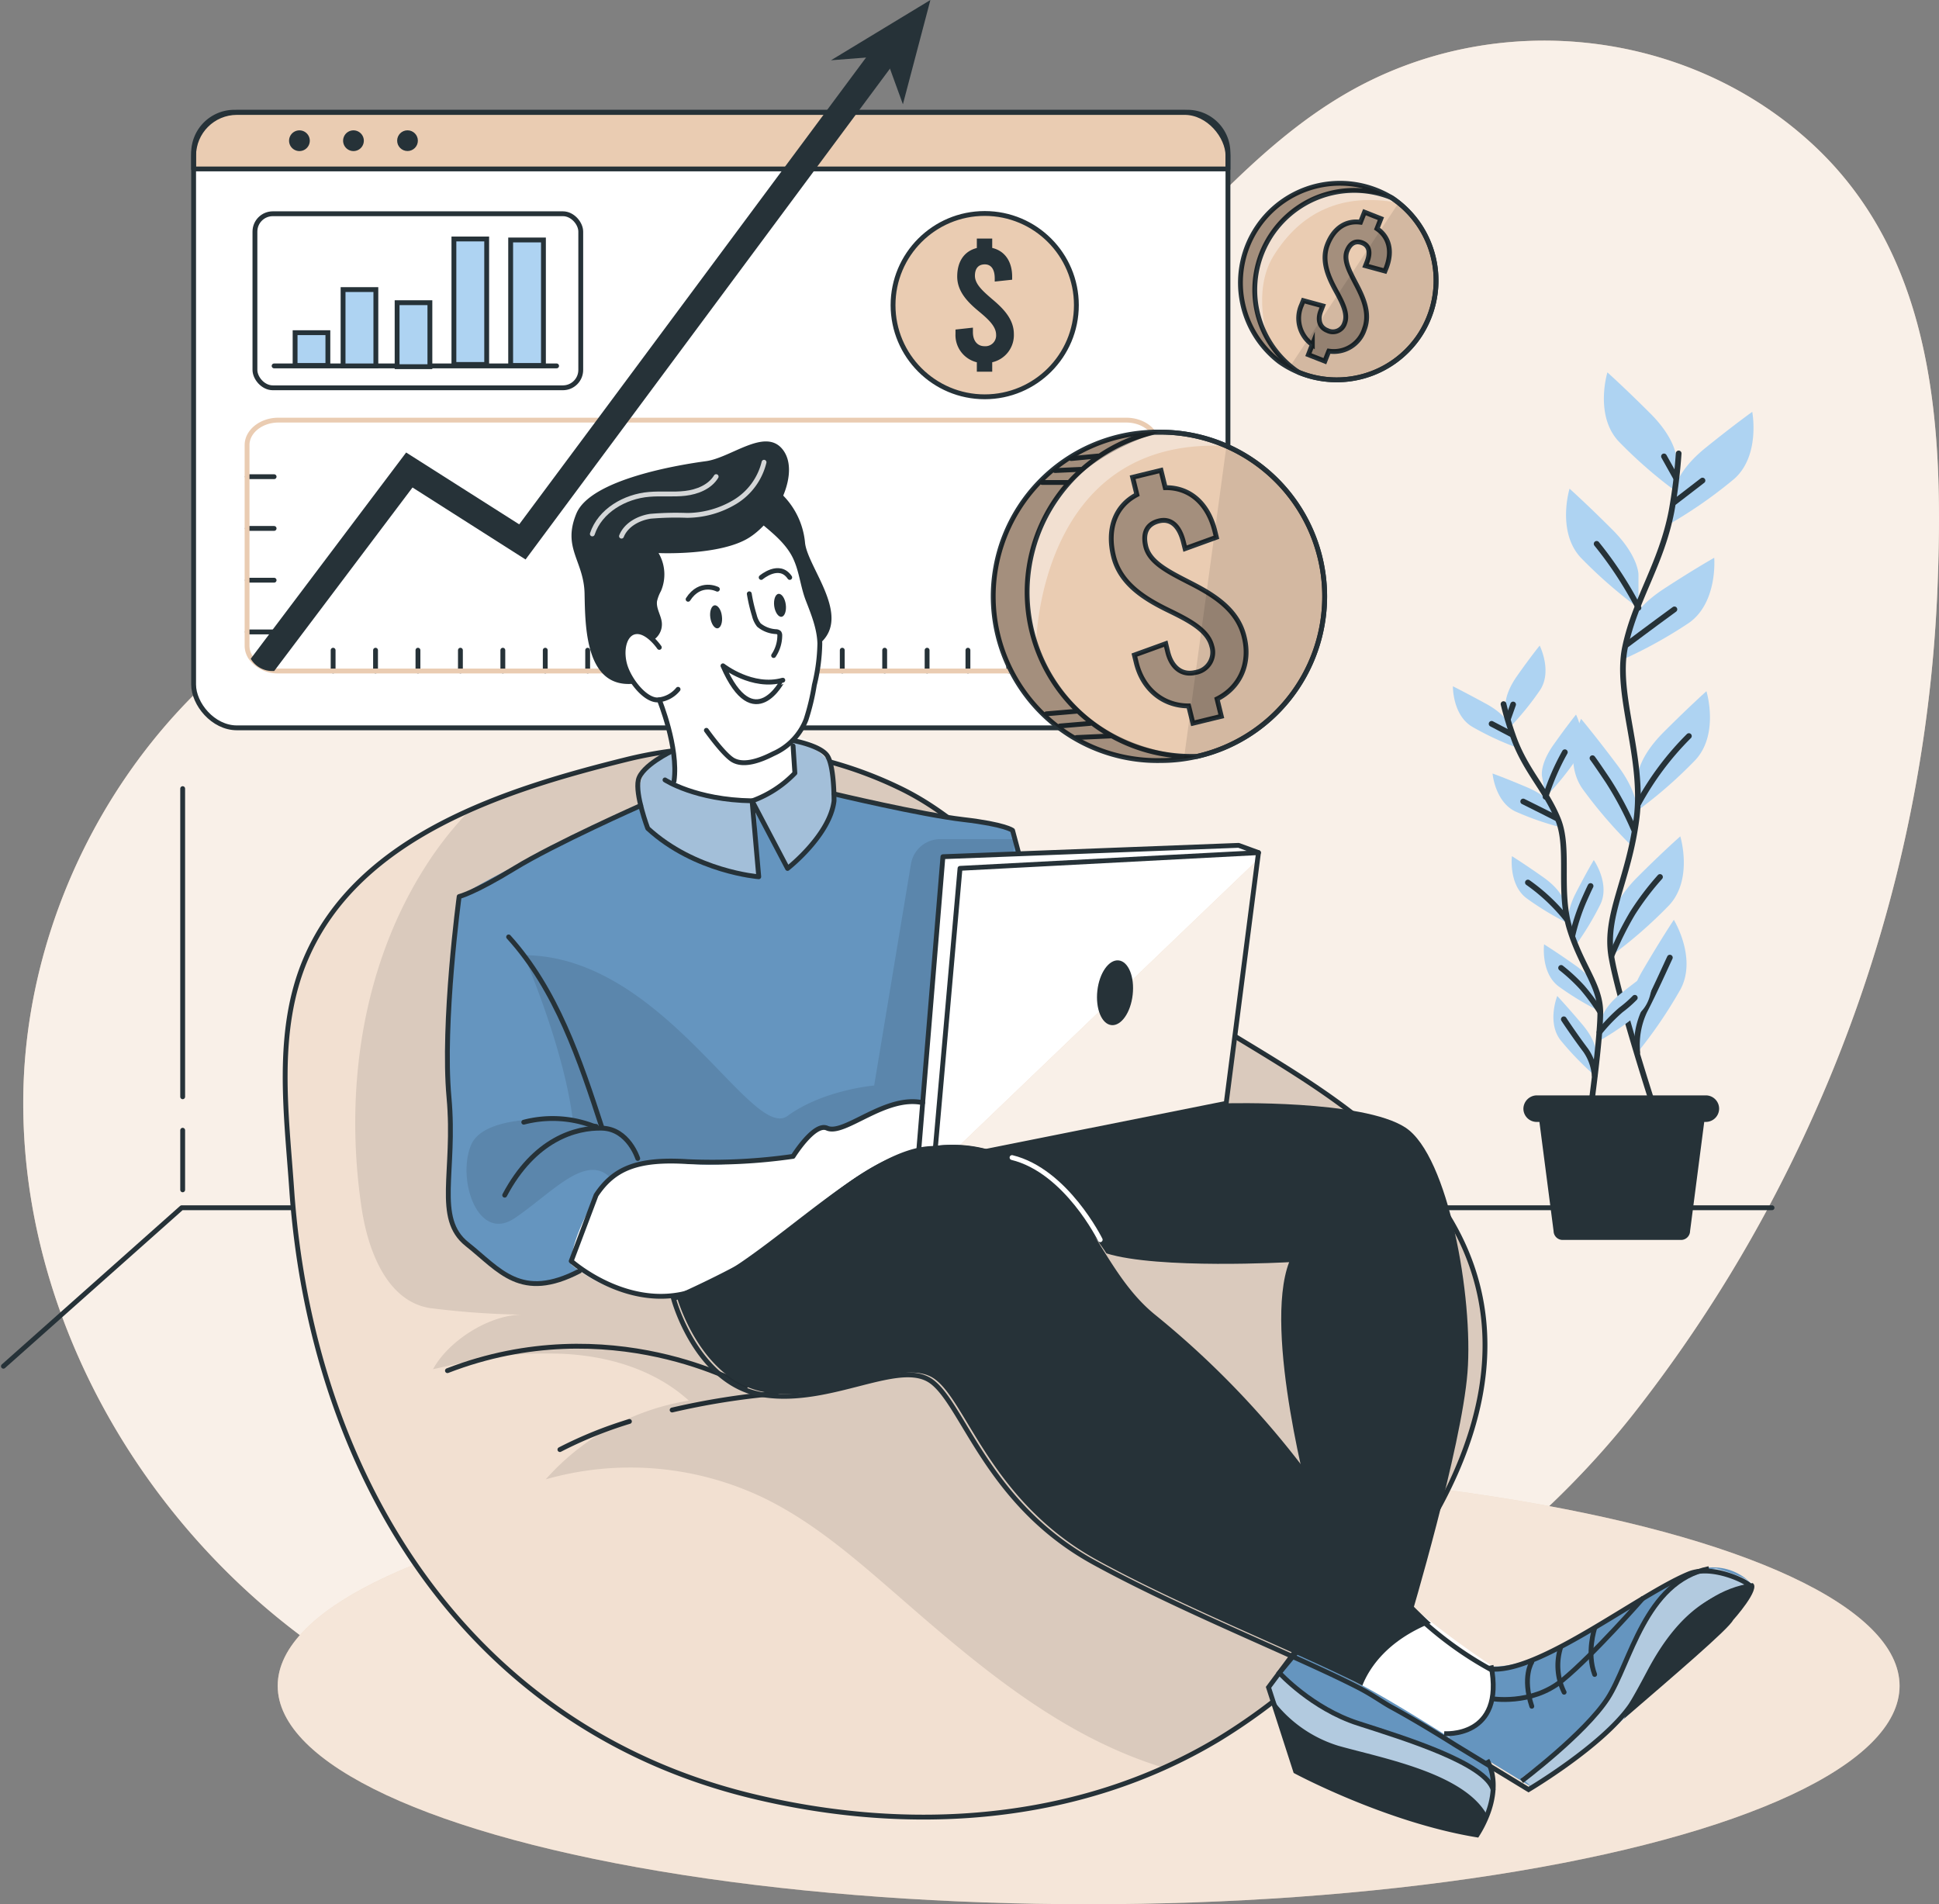 <svg xmlns="http://www.w3.org/2000/svg" width="400.706" height="393.544" viewBox="0 0 400.706 393.544">
  <rect x="0" y="0" width="400.706" height="393.544" fill="#808080" stroke="none"/>
  <g id="Revenue-bro" transform="translate(-34.414 -43.43)">
    <g id="freepik--background-simple--inject-92" transform="translate(39.216 51.827)">
      <path id="Trazado_112663" data-name="Trazado 112663" d="M313.323,63.083c-20.391,11.663-34.773,31.278-52.2,47.025a167.933,167.933,0,0,1-76.556,39.25c-23.363,5.056-47.773,5.131-70.285,13.083-43.922,15.41-74,61.146-74.761,107.647s25.7,91.583,64.585,117.076a154.79,154.79,0,0,0,42.988,19.578c28.6,8.046,58.921,7.691,88.471,4.617,51.043-5.317,104.554-34.306,136.729-75.173a293.2,293.2,0,0,0,36.11-59.3,295.73,295.73,0,0,0,26.652-110.413c1.355-32.708,0-68.967-25.952-92.807S343.742,45.672,313.323,63.083Z" transform="translate(-39.503 -52.415)" fill="#eaccb2"/>
      <path id="Trazado_112664" data-name="Trazado 112664" d="M313.323,63.083c-20.391,11.663-34.773,31.278-52.2,47.025a167.933,167.933,0,0,1-76.556,39.25c-23.363,5.056-47.773,5.131-70.285,13.083-43.922,15.41-74,61.146-74.761,107.647s25.7,91.583,64.585,117.076a154.79,154.79,0,0,0,42.988,19.578c28.6,8.046,58.921,7.691,88.471,4.617,51.043-5.317,104.554-34.306,136.729-75.173a293.2,293.2,0,0,0,36.11-59.3,295.73,295.73,0,0,0,26.652-110.413c1.355-32.708,0-68.967-25.952-92.807S343.742,45.672,313.323,63.083Z" transform="translate(-39.503 -52.415)" fill="#fff" opacity="0.7"/>
    </g>
    <g id="freepik--Shadow--inject-92" transform="translate(91.799 346.7)">
      <ellipse id="Elipse_4392" data-name="Elipse 4392" cx="167.587" cy="45.137" rx="167.587" ry="45.137" fill="#eaccb2"/>
      <ellipse id="Elipse_4393" data-name="Elipse 4393" cx="167.587" cy="45.137" rx="167.587" ry="45.137" fill="#fff" opacity="0.5"/>
    </g>
    <g id="freepik--Window--inject-92" transform="translate(74.426 43.43)">
      <rect id="Rectángulo_28747" data-name="Rectángulo 28747" width="213.752" height="127.179" rx="8.95" transform="translate(0 23.241)" fill="#fff"/>
      <path id="Trazado_112665" data-name="Trazado 112665" d="M290.932,76.661v3.308H77.18V76.661a8.411,8.411,0,0,1,8.364-8.411H282.606a8.355,8.355,0,0,1,8.327,8.411Z" transform="translate(-77.18 -45.055)" fill="#eaccb2"/>
      <rect id="Rectángulo_28748" data-name="Rectángulo 28748" width="213.752" height="127.179" rx="8.95" transform="translate(0 23.241)" fill="none" stroke="#263238" stroke-linecap="round" stroke-linejoin="round" stroke-width="1"/>
      <path id="Trazado_112666" data-name="Trazado 112666" d="M290.932,76.661v3.308H77.18V76.661a8.411,8.411,0,0,1,8.364-8.411H282.606a8.355,8.355,0,0,1,8.327,8.411Z" transform="translate(-77.18 -45.055)" fill="none" stroke="#263238" stroke-linecap="round" stroke-linejoin="round" stroke-width="1"/>
      <path id="Trazado_112667" data-name="Trazado 112667" d="M102.57,74.391a2.14,2.14,0,1,1-2.14-2.131,2.14,2.14,0,0,1,2.14,2.131Z" transform="translate(-78.562 -45.318)" fill="#263238"/>
      <path id="Trazado_112668" data-name="Trazado 112668" d="M114.52,74.391a2.14,2.14,0,1,1-2.14-2.131,2.14,2.14,0,0,1,2.14,2.131Z" transform="translate(-79.345 -45.318)" fill="#263238"/>
      <circle id="Elipse_4394" data-name="Elipse 4394" cx="2.14" cy="2.14" r="2.14" transform="translate(42.063 26.933)" fill="#263238"/>
      <rect id="Rectángulo_28749" data-name="Rectángulo 28749" width="67.332" height="35.97" rx="3.69" transform="translate(12.672 44.175)" fill="none" stroke="#263238" stroke-linecap="round" stroke-linejoin="round" stroke-width="1"/>
      <line id="Línea_790" data-name="Línea 790" x2="58.379" transform="translate(16.634 75.621)" fill="none" stroke="#263238" stroke-linecap="round" stroke-linejoin="round" stroke-width="1"/>
      <rect id="Rectángulo_28750" data-name="Rectángulo 28750" width="6.775" height="6.775" transform="translate(20.971 68.753)" fill="#aed3f2" stroke="#263238" stroke-miterlimit="10" stroke-width="1"/>
      <rect id="Rectángulo_28751" data-name="Rectángulo 28751" width="6.775" height="15.775" transform="translate(30.886 59.847)" fill="#aed3f2" stroke="#263238" stroke-miterlimit="10" stroke-width="1"/>
      <rect id="Rectángulo_28752" data-name="Rectángulo 28752" width="6.775" height="13.223" transform="translate(42.053 62.557)" fill="#aed3f2" stroke="#263238" stroke-miterlimit="10" stroke-width="1"/>
      <rect id="Rectángulo_28753" data-name="Rectángulo 28753" width="6.775" height="25.933" transform="translate(53.791 49.389)" fill="#aed3f2" stroke="#263238" stroke-miterlimit="10" stroke-width="1"/>
      <rect id="Rectángulo_28754" data-name="Rectángulo 28754" width="6.775" height="25.933" transform="translate(65.519 49.595)" fill="#aed3f2" stroke="#263238" stroke-miterlimit="10" stroke-width="1"/>
      <circle id="Elipse_4395" data-name="Elipse 4395" cx="18.943" cy="18.943" r="18.943" transform="translate(144.542 44.119)" fill="#eaccb2" stroke="#263238" stroke-miterlimit="10" stroke-width="1"/>
      <path id="Trazado_112669" data-name="Trazado 112669" d="M253.248,121.758V123.7H250.07v-1.944a5.775,5.775,0,0,1-4.411-5.887v-.878l3.6-.393v.935c0,1.8.935,2.9,2.4,2.9a2.215,2.215,0,0,0,2.392-2.364c0-1.729-1.617-3.215-3.523-4.794-2.262-1.869-4.514-4.093-4.514-7.233s1.477-5.261,4.056-5.9V96.19h3.177v1.934c2.607.607,4.121,2.8,4.121,5.934v.635l-3.6.383v-.654c0-1.869-.738-2.9-2.047-2.9s-2.047.813-2.047,2.364c0,1.729,1.663,3.177,3.532,4.794,2.224,1.869,4.514,4.093,4.514,7.233a5.747,5.747,0,0,1-4.476,5.841Z" transform="translate(-88.212 -46.885)" fill="#263238"/>
      <line id="Línea_791" data-name="Línea 791" x2="5.532" transform="translate(11.102 98.517)" fill="none" stroke="#263238" stroke-linecap="round" stroke-linejoin="round" stroke-width="1"/>
      <line id="Línea_792" data-name="Línea 792" x2="5.532" transform="translate(11.102 109.208)" fill="none" stroke="#263238" stroke-linecap="round" stroke-linejoin="round" stroke-width="1"/>
      <line id="Línea_793" data-name="Línea 793" x2="5.532" transform="translate(11.102 119.908)" fill="none" stroke="#263238" stroke-linecap="round" stroke-linejoin="round" stroke-width="1"/>
      <line id="Línea_794" data-name="Línea 794" x2="5.532" transform="translate(11.102 130.599)" fill="none" stroke="#263238" stroke-linecap="round" stroke-linejoin="round" stroke-width="1"/>
      <line id="Línea_795" data-name="Línea 795" y1="4.299" transform="translate(28.83 134.374)" fill="none" stroke="#263238" stroke-linecap="round" stroke-linejoin="round" stroke-width="1"/>
      <line id="Línea_796" data-name="Línea 796" y1="4.299" transform="translate(37.596 134.374)" fill="none" stroke="#263238" stroke-linecap="round" stroke-linejoin="round" stroke-width="1"/>
      <line id="Línea_797" data-name="Línea 797" y1="4.299" transform="translate(46.361 134.374)" fill="none" stroke="#263238" stroke-linecap="round" stroke-linejoin="round" stroke-width="1"/>
      <line id="Línea_798" data-name="Línea 798" y1="4.299" transform="translate(55.137 134.374)" fill="none" stroke="#263238" stroke-linecap="round" stroke-linejoin="round" stroke-width="1"/>
      <line id="Línea_799" data-name="Línea 799" y1="4.299" transform="translate(63.902 134.374)" fill="none" stroke="#263238" stroke-linecap="round" stroke-linejoin="round" stroke-width="1"/>
      <line id="Línea_800" data-name="Línea 800" y1="4.299" transform="translate(72.668 134.374)" fill="none" stroke="#263238" stroke-linecap="round" stroke-linejoin="round" stroke-width="1"/>
      <line id="Línea_801" data-name="Línea 801" y1="4.299" transform="translate(81.434 134.374)" fill="none" stroke="#263238" stroke-linecap="round" stroke-linejoin="round" stroke-width="1"/>
      <line id="Línea_802" data-name="Línea 802" y1="4.299" transform="translate(90.209 134.374)" fill="none" stroke="#263238" stroke-linecap="round" stroke-linejoin="round" stroke-width="1"/>
      <line id="Línea_803" data-name="Línea 803" y1="4.299" transform="translate(98.975 134.374)" fill="none" stroke="#263238" stroke-linecap="round" stroke-linejoin="round" stroke-width="1"/>
      <line id="Línea_804" data-name="Línea 804" y1="4.299" transform="translate(107.741 134.374)" fill="none" stroke="#263238" stroke-linecap="round" stroke-linejoin="round" stroke-width="1"/>
      <line id="Línea_805" data-name="Línea 805" y1="4.299" transform="translate(116.506 134.374)" fill="none" stroke="#263238" stroke-linecap="round" stroke-linejoin="round" stroke-width="1"/>
      <line id="Línea_806" data-name="Línea 806" y1="4.299" transform="translate(125.282 134.374)" fill="none" stroke="#263238" stroke-linecap="round" stroke-linejoin="round" stroke-width="1"/>
      <line id="Línea_807" data-name="Línea 807" y1="4.299" transform="translate(134.047 134.374)" fill="none" stroke="#263238" stroke-linecap="round" stroke-linejoin="round" stroke-width="1"/>
      <line id="Línea_808" data-name="Línea 808" y1="4.299" transform="translate(142.813 134.374)" fill="none" stroke="#263238" stroke-linecap="round" stroke-linejoin="round" stroke-width="1"/>
      <line id="Línea_809" data-name="Línea 809" y1="4.299" transform="translate(151.579 134.374)" fill="none" stroke="#263238" stroke-linecap="round" stroke-linejoin="round" stroke-width="1"/>
      <line id="Línea_810" data-name="Línea 810" y1="4.299" transform="translate(160.018 134.374)" fill="none" stroke="#263238" stroke-linecap="round" stroke-linejoin="round" stroke-width="1"/>
      <line id="Línea_811" data-name="Línea 811" y1="4.299" transform="translate(168.456 134.374)" fill="none" stroke="#263238" stroke-linecap="round" stroke-linejoin="round" stroke-width="1"/>
      <line id="Línea_812" data-name="Línea 812" y1="4.299" transform="translate(176.886 134.374)" fill="none" stroke="#263238" stroke-linecap="round" stroke-linejoin="round" stroke-width="1"/>
      <path id="Trazado_112670" data-name="Trazado 112670" d="M277.156,141.489v41.549c0,2.85-2.9,5.149-6.467,5.149H95.542a6.934,6.934,0,0,1-5.607-2.533A4.42,4.42,0,0,1,89,183.038V141.489c0-2.8,2.9-5.149,6.467-5.149H270.689C274.259,136.34,277.156,138.639,277.156,141.489Z" transform="translate(-77.954 -49.514)" fill="none" stroke="#eaccb2" stroke-linecap="round" stroke-linejoin="round" stroke-width="1"/>
      <path id="Trazado_112671" data-name="Trazado 112671" d="M223.9,55.521l-55.912,75.322-21.382,28.8-23.363-14.878L94.66,182.69h-.411a5.149,5.149,0,0,1-4.439-2.533l32.119-42.623,23.363,14.849,15.99-21.494,58.3-78.5Z" transform="translate(-78.007 -44.017)" fill="#263238"/>
      <path id="Trazado_112672" data-name="Trazado 112672" d="M218.12,55.887,238.67,43.43l-5.682,21.55-3.626-9.971Z" transform="translate(-86.409 -43.43)" fill="#263238"/>
    </g>
    <g id="freepik--Floor--inject-92" transform="translate(35.12 120.388)">
      <path id="Trazado_112673" data-name="Trazado 112673" d="M400.619,310.52H71.959L35.12,343.275" transform="translate(-35.12 -137.877)" fill="none" stroke="#263238" stroke-linecap="round" stroke-linejoin="round" stroke-width="1"/>
      <line id="Línea_813" data-name="Línea 813" y1="63.687" transform="translate(37.044 86.022)" fill="none" stroke="#263238" stroke-linecap="round" stroke-linejoin="round" stroke-width="1"/>
      <line id="Línea_814" data-name="Línea 814" y1="12.317" transform="translate(37.044 156.625)" fill="none" stroke="#263238" stroke-linecap="round" stroke-linejoin="round" stroke-width="1"/>
      <g id="freepik--freepik--Plants--inject-120--inject-92" transform="translate(299.55 0)">
        <path id="Trazado_112674" data-name="Trazado 112674" d="M404.011,143.48s0-3.85-5.392-9.233-8.85-8.467-8.85-8.467-2.7,8.85,2.308,14.242a94.383,94.383,0,0,0,11.934,10.411Z" transform="translate(-357.846 -125.78)" fill="#aed3f2"/>
        <path id="Trazado_112675" data-name="Trazado 112675" d="M395.641,169.209s0-3.85-5.392-9.242-8.85-8.467-8.85-8.467-2.691,8.85,2.308,14.242a95.917,95.917,0,0,0,11.934,10.42Z" transform="translate(-357.298 -127.464)" fill="#aed3f2"/>
        <path id="Trazado_112676" data-name="Trazado 112676" d="M404.639,150.612s.411-3.832,6.336-8.626,9.7-7.476,9.7-7.476,1.738,9.112-3.8,13.915A94.862,94.862,0,0,1,403.91,157.5Z" transform="translate(-358.819 -126.352)" fill="#aed3f2"/>
        <path id="Trazado_112677" data-name="Trazado 112677" d="M394.48,181.116s.813-3.738,7.205-7.906,10.42-6.429,10.42-6.429.776,9.224-5.215,13.448a94.186,94.186,0,0,1-13.84,7.654Z" transform="translate(-358.108 -128.465)" fill="#aed3f2"/>
        <path id="Trazado_112678" data-name="Trazado 112678" d="M396.49,213.99s0-3.85,5.383-9.233,8.85-8.467,8.85-8.467,2.7,8.859-2.308,14.242a93.657,93.657,0,0,1-11.924,10.42Z" transform="translate(-358.333 -130.397)" fill="#aed3f2"/>
        <path id="Trazado_112679" data-name="Trazado 112679" d="M395.462,221.95s.542-3.813-4.028-9.906-7.551-9.644-7.551-9.644-3.906,8.411.271,14.429a94.79,94.79,0,0,0,10.336,11.981Z" transform="translate(-357.399 -130.797)" fill="#aed3f2"/>
        <path id="Trazado_112680" data-name="Trazado 112680" d="M390.7,246.034s0-3.841,5.392-9.233,8.85-8.411,8.85-8.411,2.7,8.85-2.308,14.233a94.384,94.384,0,0,1-11.934,10.42Z" transform="translate(-357.954 -132.499)" fill="#aed3f2"/>
        <path id="Trazado_112681" data-name="Trazado 112681" d="M394.543,267.55s-.935-3.738,2.888-10.28,6.42-10.42,6.42-10.42,4.841,7.887,1.374,14.364a94.58,94.58,0,0,1-8.915,13.083Z" transform="translate(-358.199 -133.708)" fill="#aed3f2"/>
        <path id="Trazado_112682" data-name="Trazado 112682" d="M404.587,143.7a109.117,109.117,0,0,1-1.477,11.943c-2.131,11.009-7.476,18.111-9.588,28.036s3.99,22.756,2.355,35.512-6.616,19.868-5.215,28.391,8.878,31.587,8.878,31.587" transform="translate(-357.936 -126.953)" fill="none" stroke="#263238" stroke-linecap="round" stroke-linejoin="round" stroke-width="1.177"/>
        <line id="Línea_815" data-name="Línea 815" y1="4.467" x2="5.803" transform="translate(45.773 22.354)" fill="none" stroke="#263238" stroke-linecap="round" stroke-linejoin="round" stroke-width="1.177"/>
        <line id="Línea_816" data-name="Línea 816" x1="2.42" y1="4.327" transform="translate(43.614 17.363)" fill="none" stroke="#263238" stroke-linecap="round" stroke-linejoin="round" stroke-width="1.177"/>
        <path id="Trazado_112683" data-name="Trazado 112683" d="M394.09,185.489s4.859-3.654,9.859-7.3" transform="translate(-358.176 -129.212)" fill="none" stroke="#263238" stroke-linecap="round" stroke-linejoin="round" stroke-width="1.177"/>
        <path id="Trazado_112684" data-name="Trazado 112684" d="M396.084,176.914A77.885,77.885,0,0,0,387.44,163.7" transform="translate(-357.741 -128.263)" fill="none" stroke="#263238" stroke-linecap="round" stroke-linejoin="round" stroke-width="1.177"/>
        <path id="Trazado_112685" data-name="Trazado 112685" d="M396.69,220.116a60.352,60.352,0,0,1,10.42-13.906" transform="translate(-358.346 -131.047)" fill="none" stroke="#263238" stroke-linecap="round" stroke-linejoin="round" stroke-width="1.177"/>
        <path id="Trazado_112686" data-name="Trazado 112686" d="M395.08,225.837a68.594,68.594,0,0,0-5.308-10.009c-2.8-4.187-3.252-4.729-3.252-4.729" transform="translate(-357.68 -131.367)" fill="none" stroke="#263238" stroke-linecap="round" stroke-linejoin="round" stroke-width="1.177"/>
        <path id="Trazado_112687" data-name="Trazado 112687" d="M390.7,253.705a65.024,65.024,0,0,1,4.383-8.859,57.525,57.525,0,0,1,5.663-7.476" transform="translate(-357.954 -133.087)" fill="none" stroke="#263238" stroke-linecap="round" stroke-linejoin="round" stroke-width="1.177"/>
        <path id="Trazado_112688" data-name="Trazado 112688" d="M396.425,274.8a16.466,16.466,0,0,1,1.458-8.523c2.028-3.916,4.317-9.056,5.271-11.074" transform="translate(-358.324 -134.255)" fill="none" stroke="#263238" stroke-linecap="round" stroke-linejoin="round" stroke-width="1.177"/>
        <path id="Trazado_112689" data-name="Trazado 112689" d="M367.3,198.853s-.421-2.4,2.374-6.373,4.673-6.28,4.673-6.28,2.645,5.252.093,9.177a59.957,59.957,0,0,1-6.355,7.813Z" transform="translate(-356.42 -129.736)" fill="#aed3f2"/>
        <path id="Trazado_112690" data-name="Trazado 112690" d="M375.338,214.113s-.421-2.42,2.374-6.383,4.673-6.271,4.673-6.271,2.645,5.261.093,9.177a59.339,59.339,0,0,1-6.355,7.813Z" transform="translate(-356.947 -130.736)" fill="#aed3f2"/>
        <path id="Trazado_112691" data-name="Trazado 112691" d="M367.463,203.517s-.654-2.355-4.906-4.673-6.9-3.645-6.9-3.645-.1,5.859,3.906,8.317a59.941,59.941,0,0,0,9.112,4.28Z" transform="translate(-355.66 -130.326)" fill="#aed3f2"/>
        <path id="Trazado_112692" data-name="Trazado 112692" d="M377.045,221.555s-.935-2.271-5.383-4.168-7.243-2.9-7.243-2.9.514,5.859,4.747,7.859a60.293,60.293,0,0,0,9.513,3.3Z" transform="translate(-356.233 -131.589)" fill="#aed3f2"/>
        <path id="Trazado_112693" data-name="Trazado 112693" d="M379.565,242.33s-.421-2.411-4.383-5.205-6.476-4.355-6.476-4.355-.729,5.859,3,8.682a59.716,59.716,0,0,0,8.607,5.205Z" transform="translate(-356.51 -132.786)" fill="#aed3f2"/>
        <path id="Trazado_112694" data-name="Trazado 112694" d="M381.251,247.143s-.757-2.327,1.448-6.644,3.738-6.869,3.738-6.869,3.364,4.822,1.4,9.074a60.935,60.935,0,0,1-5.215,8.635Z" transform="translate(-357.327 -132.842)" fill="#aed3f2"/>
        <path id="Trazado_112695" data-name="Trazado 112695" d="M388.465,268.211s.28-2.43,4.074-5.448,6.215-4.673,6.215-4.673,1.065,5.794-2.5,8.841a60.633,60.633,0,0,1-8.289,5.7Z" transform="translate(-357.775 -134.444)" fill="#aed3f2"/>
        <path id="Trazado_112696" data-name="Trazado 112696" d="M386.666,261.83s-.421-2.42-4.383-5.215-6.467-4.346-6.467-4.346-.729,5.859,2.99,8.682a60.146,60.146,0,0,0,8.616,5.205Z" transform="translate(-356.976 -134.063)" fill="#aed3f2"/>
        <path id="Trazado_112697" data-name="Trazado 112697" d="M386.749,275.7s.215-2.448-2.916-6.149-5.159-5.859-5.159-5.859-2.187,5.467.7,9.158a61.085,61.085,0,0,0,7.009,7.242Z" transform="translate(-357.115 -134.811)" fill="#aed3f2"/>
        <path id="Trazado_112698" data-name="Trazado 112698" d="M366.85,199.14a69.149,69.149,0,0,0,2.234,7.336c2.523,6.663,6.635,10.541,9.046,16.541s0,14.7,2.383,22.522,6.308,11.719,6.336,17.242-2.1,20.784-2.1,20.784" transform="translate(-356.393 -130.584)" fill="none" stroke="#263238" stroke-linecap="round" stroke-linejoin="round" stroke-width="1.177"/>
        <line id="Línea_817" data-name="Línea 817" x1="4.121" y1="2.159" transform="translate(7.99 72.631)" fill="none" stroke="#263238" stroke-linecap="round" stroke-linejoin="round" stroke-width="1.177"/>
        <line id="Línea_818" data-name="Línea 818" y1="2.972" x2="1.056" transform="translate(11.383 68.631)" fill="none" stroke="#263238" stroke-linecap="round" stroke-linejoin="round" stroke-width="1.177"/>
        <path id="Trazado_112699" data-name="Trazado 112699" d="M378.171,224.174s-3.448-1.757-6.971-3.5" transform="translate(-356.677 -131.994)" fill="none" stroke="#263238" stroke-linecap="round" stroke-linejoin="round" stroke-width="1.177"/>
        <path id="Trazado_112700" data-name="Trazado 112700" d="M376.14,218.994a49.387,49.387,0,0,1,3.99-9.214" transform="translate(-357.001 -131.28)" fill="none" stroke="#263238" stroke-linecap="round" stroke-linejoin="round" stroke-width="1.177"/>
        <path id="Trazado_112701" data-name="Trazado 112701" d="M380.277,246.188a38.454,38.454,0,0,0-8.037-7.588" transform="translate(-356.745 -133.168)" fill="none" stroke="#263238" stroke-linecap="round" stroke-linejoin="round" stroke-width="1.177"/>
        <path id="Trazado_112702" data-name="Trazado 112702" d="M382.1,249.528a42.846,42.846,0,0,1,2.215-6.831c1.3-2.944,1.523-3.327,1.523-3.327" transform="translate(-357.391 -133.218)" fill="none" stroke="#263238" stroke-linecap="round" stroke-linejoin="round" stroke-width="1.177"/>
        <path id="Trazado_112703" data-name="Trazado 112703" d="M388.06,271.2a35.948,35.948,0,0,1,4.43-4.6,23.806,23.806,0,0,0,2.878-2.514" transform="translate(-357.781 -134.837)" fill="none" stroke="#263238" stroke-linecap="round" stroke-linejoin="round" stroke-width="1.177"/>
        <path id="Trazado_112704" data-name="Trazado 112704" d="M387.682,266.6a41.933,41.933,0,0,0-3.738-5.074,36.444,36.444,0,0,0-4.364-4.046" transform="translate(-357.226 -134.404)" fill="none" stroke="#263238" stroke-linecap="round" stroke-linejoin="round" stroke-width="1.177"/>
        <path id="Trazado_112705" data-name="Trazado 112705" d="M386.553,280.428a10.542,10.542,0,0,0-1.869-5.205c-1.7-2.243-3.738-5.215-4.5-6.383" transform="translate(-357.265 -135.148)" fill="none" stroke="#263238" stroke-linecap="round" stroke-linejoin="round" stroke-width="1.177"/>
        <path id="Trazado_112706" data-name="Trazado 112706" d="M404.083,315.609h-24.54a1.869,1.869,0,0,1-1.869-1.822L374.15,286.63H409.4l-3.523,27.157A1.869,1.869,0,0,1,404.083,315.609Z" transform="translate(-356.871 -136.313)" fill="#263238"/>
        <path id="Trazado_112707" data-name="Trazado 112707" d="M408.929,291.156H374a2.747,2.747,0,0,1-2.757-2.729h0a2.8,2.8,0,0,1,2.748-2.757h34.942a2.747,2.747,0,0,1,2.757,2.747h0a2.747,2.747,0,0,1-2.757,2.738Z" transform="translate(-356.68 -136.25)" fill="#263238"/>
      </g>
    </g>
    <g id="freepik--Coins--inject-92" transform="translate(239.671 81.271)">
      <path id="Trazado_112708" data-name="Trazado 112708" d="M322.5,172.932a33.929,33.929,0,0,1-26.277,33.051h-.114c-.888.2-1.776.374-2.691.5a34.648,34.648,0,0,1-4.85.346,33.929,33.929,0,1,1-1.252-67.846c.308.008.635.008.935.008a1.608,1.608,0,0,1,.3,0,2.146,2.146,0,0,1,.346,0,33.41,33.41,0,0,1,13.289,2.85A33.932,33.932,0,0,1,322.5,172.929Z" transform="translate(-254.004 -87.529)" fill="#eaccb2"/>
      <path id="Trazado_112709" data-name="Trazado 112709" d="M302.694,141.862c-39.184-2.037-39.371,41.465-39.371,41.465s-5.981-14.2,3.785-29.9c5.458-8.794,14.952-12.672,22.3-14.392a33.409,33.409,0,0,1,13.289,2.832Z" transform="translate(-254.495 -87.531)" fill="#fff" opacity="0.4"/>
      <path id="Trazado_112710" data-name="Trazado 112710" d="M322.5,172.932a33.931,33.931,0,0,1-26.388,33.082,33.369,33.369,0,0,1-7.544.851A33.938,33.938,0,1,1,287.316,139h1.252A33.942,33.942,0,0,1,322.5,172.932Z" transform="translate(-254.004 -87.529)" fill="none" stroke="#263238" stroke-linecap="round" stroke-linejoin="round" stroke-width="1"/>
      <path id="Trazado_112711" data-name="Trazado 112711" d="M322.991,172.932A33.931,33.931,0,0,1,296.6,206.014h-1.255A33.942,33.942,0,0,1,287.806,139h1.252a33.942,33.942,0,0,1,33.932,33.932Z" transform="translate(-254.494 -87.529)" fill="none" stroke="#263238" stroke-linecap="round" stroke-linejoin="round" stroke-width="1"/>
      <path id="Trazado_112712" data-name="Trazado 112712" d="M301.968,194.69l.878,3.589-5.869,1.43-.878-3.579c-5.252,0-9.467-3.411-10.812-8.887l-.4-1.626,6.476-2.346.411,1.691c.813,3.327,3.009,4.925,5.747,4.252a4.205,4.205,0,0,0,3.355-5.448c-.785-3.2-4.448-5.2-8.691-7.261-5.018-2.43-10.2-5.514-11.616-11.317-1.383-5.663.355-10.382,4.831-12.719l-.878-3.589,5.859-1.43.878,3.579c5.093-.075,8.887,3.28,10.28,9.074l.29,1.177-6.467,2.346-.327-1.3c-.86-3.523-2.673-5.009-5.084-4.42s-3.411,2.43-2.71,5.289c.785,3.2,4.5,5.121,8.691,7.271,4.962,2.514,10.2,5.514,11.616,11.308C308.977,187.354,306.7,192.326,301.968,194.69Z" transform="translate(-255.713 -88.083)" fill="none" stroke="#263238" stroke-miterlimit="10" stroke-width="1"/>
      <path id="Trazado_112713" data-name="Trazado 112713" d="M301.968,194.69l.878,3.589-5.869,1.43-.878-3.579c-5.252,0-9.467-3.411-10.812-8.887l-.4-1.626,6.476-2.346.411,1.691c.813,3.327,3.009,4.925,5.747,4.252a4.205,4.205,0,0,0,3.355-5.448c-.785-3.2-4.448-5.2-8.691-7.261-5.018-2.43-10.2-5.514-11.616-11.317-1.383-5.663.355-10.382,4.831-12.719l-.878-3.589,5.859-1.43.878,3.579c5.093-.075,8.887,3.28,10.28,9.074l.29,1.177-6.467,2.346-.327-1.3c-.86-3.523-2.673-5.009-5.084-4.42s-3.411,2.43-2.71,5.289c.785,3.2,4.5,5.121,8.691,7.271,4.962,2.514,10.2,5.514,11.616,11.308C308.977,187.354,306.7,192.326,301.968,194.69Z" transform="translate(-255.713 -88.083)" opacity="0.3"/>
      <line id="Línea_819" data-name="Línea 819" y1="0.327" x2="7.168" transform="translate(17.22 114.252)" fill="none" stroke="#263238" stroke-linecap="round" stroke-linejoin="round" stroke-width="1"/>
      <line id="Línea_820" data-name="Línea 820" y1="0.533" x2="6.252" transform="translate(13.771 111.663)" fill="none" stroke="#263238" stroke-linecap="round" stroke-linejoin="round" stroke-width="1"/>
      <line id="Línea_821" data-name="Línea 821" y1="0.533" x2="6.252" transform="translate(10.968 109.149)" fill="none" stroke="#263238" stroke-linecap="round" stroke-linejoin="round" stroke-width="1"/>
      <line id="Línea_822" data-name="Línea 822" x2="5.355" transform="translate(10.108 61.872)" fill="none" stroke="#263238" stroke-linecap="round" stroke-linejoin="round" stroke-width="1"/>
      <line id="Línea_823" data-name="Línea 823" y1="0.243" x2="5.336" transform="translate(12.753 59.162)" fill="none" stroke="#263238" stroke-linecap="round" stroke-linejoin="round" stroke-width="1"/>
      <line id="Línea_824" data-name="Línea 824" y1="0.533" x2="5.626" transform="translate(16.098 56.395)" fill="none" stroke="#263238" stroke-linecap="round" stroke-linejoin="round" stroke-width="1"/>
      <path id="Trazado_112714" data-name="Trazado 112714" d="M296.213,205.986h-.1a33.372,33.372,0,0,1-7.542.85,33.929,33.929,0,1,1-1.252-67.846c.308.008.635.008.935.008-8.271,2.607-22.148,9.27-25.858,23.167C257.15,181.912,268.953,204.332,296.213,205.986Z" transform="translate(-254.004 -87.529)" opacity="0.3"/>
      <path id="Trazado_112715" data-name="Trazado 112715" d="M325.262,173.131a33.929,33.929,0,0,1-26.277,33.051h-.114c-.888.2-1.776.374-2.691.5l8.784-64.659a33.932,33.932,0,0,1,20.3,31.1Z" transform="translate(-256.765 -87.728)" opacity="0.1"/>
      <path id="Trazado_112716" data-name="Trazado 112716" d="M345.333,115.909a20.559,20.559,0,0,1-24.587,7.14l-.122-.056q-.957-.421-1.869-.935a18.346,18.346,0,0,1-1.981-1.234A20.559,20.559,0,0,1,339.38,86.593l.458.29c.215.121.421.271.635.421s.626.458.935.7a20.559,20.559,0,0,1,3.925,27.9Z" transform="translate(-257.585 -83.923)" fill="#eaccb2"/>
      <path id="Trazado_112717" data-name="Trazado 112717" d="M314.578,116.312s-3.355-9.878,1.1-17.148c5.607-9.112,14.2-13.27,25.886-11.027,0,0-6.336-4.28-16.943-1.243S308.326,104.528,314.578,116.312Z" transform="translate(-257.8 -84.046)" fill="#fff" opacity="0.4"/>
      <path id="Trazado_112718" data-name="Trazado 112718" d="M345.332,115.921a20.559,20.559,0,0,1-24.587,7.121,20.136,20.136,0,0,1-4.018-2.205,20.559,20.559,0,0,1,23.092-33.942c.206.121.421.262.626.411a20.559,20.559,0,0,1,4.888,28.615Z" transform="translate(-257.584 -83.925)" fill="none" stroke="#263238" stroke-linecap="round" stroke-linejoin="round" stroke-width="1"/>
      <path id="Trazado_112719" data-name="Trazado 112719" d="M345.538,116.023a20.559,20.559,0,0,1-24.587,7.121l-.626-.411A20.559,20.559,0,0,1,340.024,87c.206.121.421.262.626.411a20.559,20.559,0,0,1,4.888,28.615Z" transform="translate(-257.79 -84.028)" fill="none" stroke="#263238" stroke-linecap="round" stroke-linejoin="round" stroke-width="1"/>
      <path id="Trazado_112720" data-name="Trazado 112720" d="M327.774,119.068l-.813,2.075-3.4-1.336.813-2.084a6.654,6.654,0,0,1-2.243-8.158l.374-.935,4.018,1.093-.383.991c-.757,1.925-.243,3.476,1.346,4.1a2.542,2.542,0,0,0,3.56-1.523c.729-1.869-.383-4.121-1.757-6.616-1.626-2.953-3.1-6.28-1.785-9.644s3.8-5.009,6.822-4.6l.822-2.075,3.392,1.336-.813,2.065c2.542,1.738,3.243,4.673,1.925,8.084l-.271.673-4.018-1.093.3-.757c.8-2.037.43-3.411-.935-3.962s-2.533,0-3.187,1.673c-.729,1.869.439,4.093,1.757,6.616,1.579,2.981,3.112,6.289,1.794,9.644a6.626,6.626,0,0,1-7.317,4.43Z" transform="translate(-258.427 -84.344)" fill="none" stroke="#263238" stroke-miterlimit="10" stroke-width="1"/>
      <path id="Trazado_112721" data-name="Trazado 112721" d="M327.774,119.068l-.813,2.075-3.4-1.336.813-2.084a6.654,6.654,0,0,1-2.243-8.158l.374-.935,4.018,1.093-.383.991c-.757,1.925-.243,3.476,1.346,4.1a2.542,2.542,0,0,0,3.56-1.523c.729-1.869-.383-4.121-1.757-6.616-1.626-2.953-3.1-6.28-1.785-9.644s3.8-5.009,6.822-4.6l.822-2.075,3.392,1.336-.813,2.065c2.542,1.738,3.243,4.673,1.925,8.084l-.271.673-4.018-1.093.3-.757c.8-2.037.43-3.411-.935-3.962s-2.533,0-3.187,1.673c-.729,1.869.439,4.093,1.757,6.616,1.579,2.981,3.112,6.289,1.794,9.644a6.626,6.626,0,0,1-7.317,4.43Z" transform="translate(-258.427 -84.344)" opacity="0.3"/>
      <path id="Trazado_112722" data-name="Trazado 112722" d="M339.33,86.6c-5.607-1-12.709-1.551-16.541.935-7.037,4.514-11.42,10.2-11.354,19.429s8.682,15.691,8.682,15.691l.5.364a20.242,20.242,0,0,1-3.9-2.159A20.559,20.559,0,0,1,339.33,86.633Z" transform="translate(-257.581 -83.926)" opacity="0.3"/>
      <path id="Trazado_112723" data-name="Trazado 112723" d="M346.038,116.2a20.559,20.559,0,0,1-24.587,7.14l-.122-.056q-.957-.421-1.869-.935l22.6-34.045a20.559,20.559,0,0,1,3.981,27.9Z" transform="translate(-258.29 -84.209)" opacity="0.1"/>
    </g>
    <g id="freepik--Character--inject-92" transform="translate(93.346 134.661)">
      <path id="Trazado_112724" data-name="Trazado 112724" d="M320.924,387.253a123.356,123.356,0,0,1-30.69,26.494,108.476,108.476,0,0,1-11.214,5.85c-26.55,11.934-56.809,12.71-85.107,5.85-59.5-14.42-91.069-66.94-95.078-125.244-1.075-15.756-3.486-32.774,2.9-47.763s19.288-24.3,33.886-30.764c10.6-4.719,22.045-7.887,32.446-10.476a83.462,83.462,0,0,1,56.155,5.794c12.233,5.8,20.943,15.887,31.232,24.382q1.635,1.346,3.289,2.682a308.306,308.306,0,0,0,32.708,23c17.3,10.551,35.007,20.5,46.062,38.222C355.146,333.518,340.268,364.264,320.924,387.253Z" transform="translate(-97.43 -145.487)" fill="#eaccb2"/>
      <path id="Trazado_112725" data-name="Trazado 112725" d="M320.924,387.253a123.356,123.356,0,0,1-30.69,26.494,108.476,108.476,0,0,1-11.214,5.85c-26.55,11.934-56.809,12.71-85.107,5.85-59.5-14.42-91.069-66.94-95.078-125.244-1.075-15.756-3.486-32.774,2.9-47.763s19.288-24.3,33.886-30.764c10.6-4.719,22.045-7.887,32.446-10.476a83.462,83.462,0,0,1,56.155,5.794c12.233,5.8,20.943,15.887,31.232,24.382q1.635,1.346,3.289,2.682a308.306,308.306,0,0,0,32.708,23c17.3,10.551,35.007,20.5,46.062,38.222C355.146,333.518,340.268,364.264,320.924,387.253Z" transform="translate(-97.43 -145.487)" fill="#fff" opacity="0.4"/>
      <path id="Trazado_112726" data-name="Trazado 112726" d="M258.7,244.057q-1.654-1.327-3.289-2.691c-10.28-8.513-19.008-18.569-31.232-24.372a83.518,83.518,0,0,0-56.155-5.794c-24.737,6.14-55.417,15.6-66.351,41.25-6.383,14.952-3.972,32-2.888,47.754,4.056,58.3,35.624,110.825,95.125,125.244,32.372,7.85,67.285,5.7,96.321-11.7a123.356,123.356,0,0,0,30.69-26.494c19.345-22.989,34.222-53.735,16.606-81.976-11.046-17.756-28.755-27.671-46.062-38.222a308.3,308.3,0,0,1-32.764-23Z" transform="translate(-97.426 -145.487)" fill="none" stroke="#263238" stroke-miterlimit="10" stroke-width="1"/>
      <path id="Trazado_112727" data-name="Trazado 112727" d="M172.544,357.78a85.582,85.582,0,0,0-14.364,5.813" transform="translate(-101.404 -155.245)" fill="none" stroke="#263238" stroke-linecap="round" stroke-linejoin="round" stroke-width="1"/>
      <path id="Trazado_112728" data-name="Trazado 112728" d="M204.494,351.6A153.253,153.253,0,0,0,183,355.011" transform="translate(-103.029 -154.84)" fill="none" stroke="#263238" stroke-linecap="round" stroke-linejoin="round" stroke-width="1"/>
      <path id="Trazado_112729" data-name="Trazado 112729" d="M194.932,349.42s-27.923-16.242-61.622-3.224" transform="translate(-99.775 -154.156)" fill="none" stroke="#263238" stroke-linecap="round" stroke-linejoin="round" stroke-width="1"/>
      <path id="Trazado_112730" data-name="Trazado 112730" d="M321.934,387.253a123.356,123.356,0,0,1-30.69,26.494,108.476,108.476,0,0,1-11.214,5.85,87.573,87.573,0,0,1-8.943-3.28c-17.438-7.476-32.073-20.12-46.371-32.587-8.626-7.476-17.391-15.139-27.718-20.064a63.753,63.753,0,0,0-44.707-3.682,50.212,50.212,0,0,1,29.568-16.27c-7.383-6.719-17.653-9.541-27.634-9.719s-15.476,1.047-25.232,3.233c3.261-6,11.915-11.429,18.746-11.27a169.771,169.771,0,0,1-19.419-1.374c-8.813-1.42-12.756-11.794-14.074-20.615-3.645-24.3.047-50.174,13.308-70.827a72.1,72.1,0,0,1,9.065-11.467c10.6-4.719,22.045-7.887,32.446-10.476a83.462,83.462,0,0,1,56.155,5.794c12.233,5.8,20.943,15.887,31.232,24.382q1.635,1.346,3.29,2.682a308.3,308.3,0,0,0,32.708,23c17.3,10.551,35.007,20.5,46.062,38.222C356.157,333.518,341.279,364.264,321.934,387.253Z" transform="translate(-98.44 -145.487)" opacity="0.1"/>
      <path id="Trazado_112731" data-name="Trazado 112731" d="M346,399a180.683,180.683,0,0,0,16.419,12.149c11.111.748,6.13,14.177,6.13,14.177l-9.513,6.121s-16.289-12.943-25.185-17.139S346,399,346,399Z" transform="translate(-112.763 -157.944)" fill="#fff"/>
      <path id="Trazado_112732" data-name="Trazado 112732" d="M254.046,244.976s-1.523-15.074-3.953-19.307L213.2,218.155V215.3s.85-4.972-7.373-8.084-25.363.935-29.783,4.28-2.8,9.1-2.8,9.1-14.859,7.5-21.531,10.364a170.49,170.49,0,0,0-15.952,8.411s-3.028,34.652-2.43,42.7-.486,15.616.206,20.073,1.234,6.99,5.906,10.784,8.925,9.345,21.176,3.841l-1.71-1.355,80.649-27.167Z" transform="translate(-99.771 -145.313)" opacity="0.3"/>
      <path id="Trazado_112733" data-name="Trazado 112733" d="M254.046,244.976s-1.523-15.074-3.953-19.307L213.2,218.155V215.3s.85-4.972-7.373-8.084-25.363.935-29.783,4.28-2.8,9.1-2.8,9.1-14.859,7.5-21.531,10.364a170.49,170.49,0,0,0-15.952,8.411s-3.028,34.652-2.43,42.7-.486,15.616.206,20.073,1.234,6.99,5.906,10.784,8.925,9.345,21.176,3.841l-1.71-1.355,80.649-27.167Z" transform="translate(-99.771 -145.313)" fill="#6595bf"/>
      <path id="Trazado_112735" data-name="Trazado 112735" d="M250.859,229H235.421a6.14,6.14,0,0,0-6.046,5.131l-7.607,45.791s-10.476.869-17.9,6.28-25.671-33.194-54.51-33.213c0,0,8.3,18.971,10.14,34.11,0,0-18.027-1.962-21.017,5.093s1.355,20.279,8.981,15.158,14.8-13.663,19.9-8.261,27.849,8.308,27.849,8.308l35.016-17.653,13.579-6.383Z" transform="translate(-100.052 -146.812)" opacity="0.1"/>
      <path id="Trazado_112736" data-name="Trazado 112736" d="M204.329,204.71s8.766,2.43,10.186,5.373,1.271,10.392,1.271,10.392a35.979,35.979,0,0,1-9.429,12.971l-6.542-12.971.589,14.709s-12.41-2.065-17.681-6.028l-5.261-3.972s-2.271-7.476-1.944-10.009,9.794-7.672,9.794-7.672Z" transform="translate(-102.537 -145.222)" fill="#fff" opacity="0.4"/>
      <path id="Trazado_112737" data-name="Trazado 112737" d="M359.466,444.828c-.243-.533,3.6-7.317.589-14.223s-7.8-4.243-7.8-4.243-13.653-8.691-19.391-11.439a97.848,97.848,0,0,1-11.915-7.084l-6.065,8.168,5.607,17.345Z" transform="translate(-111.665 -158.523)" fill="#6595bf"/>
      <path id="Trazado_112738" data-name="Trazado 112738" d="M354.34,424.777l17.532,10.71s12.326-7.906,18.2-13.364,19.083-17.083,19.083-17.083l8.411-11.317s-5.831-7.215-15.55-1.42c-12.56,7.476-27.877,18.335-38.091,18.232,0,0,2.009,12.551-9.523,14.242" transform="translate(-114.249 -157.358)" fill="#6595bf"/>
      <path id="Trazado_112739" data-name="Trazado 112739" d="M201.039,156.23s7.953,12.037,9.4,15.934,2.617,9.663,2.327,12.438-3.205,17.644-4.673,18.074l-1.411,1.6.935,6.3s-6.224,10.756-24.522,2.869c0,0-.71-12.56-2.934-16.5s-5.551.748-8.887-10.644,7.289-23.363,7.289-23.363Z" transform="translate(-102.219 -142.047)" fill="#fff"/>
      <path id="Trazado_112740" data-name="Trazado 112740" d="M411.016,390.22s-9.018,1.57-11.943,6.906-8.542,15.251-10.457,20.045-17.756,16.373-17.756,16.373l2.1,1.953s12.9-7.971,20.681-15.55S418.6,393.3,418.6,393.3,417.362,392.08,411.016,390.22Z" transform="translate(-115.331 -157.369)" fill="#fff" opacity="0.5"/>
      <path id="Trazado_112741" data-name="Trazado 112741" d="M317.113,413.37l-2.234,3,6.859,14.223,37.727,13.56,1.748-5.523s.579-5.607-12.663-9.868-21.316-7.074-25.082-10S317.113,413.37,317.113,413.37Z" transform="translate(-111.665 -158.885)" fill="#fff" opacity="0.5"/>
      <path id="Trazado_112742" data-name="Trazado 112742" d="M182.473,299.471s-11.551-1.738-16.943,7.71-4.841,13.541-4.841,13.541,7.635,6.934,18.13,6.542,25.774-12.41,30.755-16.326,17.541-15.121,26.11-12.8l.935-8.1s-.841-3.635-8.168-2.654-10.2,5.159-12.569,5.159-4.6-2.271-9.345,5.841C206.527,298.378,189.865,301.331,182.473,299.471Z" transform="translate(-101.567 -150.624)" fill="#fff"/>
      <path id="Trazado_112743" data-name="Trazado 112743" d="M200.06,174.75a33.457,33.457,0,0,0,1.047,4.476,5.215,5.215,0,0,0,.935,1.972,6.042,6.042,0,0,0,3.6,1.374.981.981,0,0,1,.579.243.934.934,0,0,1,.14.561,7.476,7.476,0,0,1-1.271,4.131" transform="translate(-104.146 -143.26)" fill="none" stroke="#263238" stroke-linecap="round" stroke-linejoin="round" stroke-width="1"/>
      <path id="Trazado_112746" data-name="Trazado 112746" d="M194.24,190.67s6.065,4.757,12.364,2.972C206.6,193.642,200.66,205.417,194.24,190.67Z" transform="translate(-103.765 -144.302)" fill="#fff" stroke="#263238" stroke-linecap="round" stroke-linejoin="round" stroke-width="1"/>
      <path id="Trazado_112747" data-name="Trazado 112747" d="M193.829,179.514c.178,1.308-.224,2.439-.878,2.533s-1.336-.935-1.514-2.215.215-2.439.878-2.533S193.689,178.206,193.829,179.514Z" transform="translate(-103.579 -143.426)" fill="#263238"/>
      <path id="Trazado_112748" data-name="Trazado 112748" d="M207.96,176.965c.168,1.318-.224,2.448-.878,2.533s-1.346-.935-1.514-2.205.215-2.448.878-2.533S207.782,175.657,207.96,176.965Z" transform="translate(-104.504 -143.26)" fill="#263238"/>
      <path id="Trazado_112749" data-name="Trazado 112749" d="M192.576,173.7s-3.532-1.822-6.046,2.084" transform="translate(-103.26 -143.163)" fill="none" stroke="#263238" stroke-linecap="round" stroke-linejoin="round" stroke-width="1"/>
      <path id="Trazado_112750" data-name="Trazado 112750" d="M202.69,171.03s3.738-3.205,5.9,0" transform="translate(-104.319 -142.923)" fill="none" stroke="#263238" stroke-linecap="round" stroke-linejoin="round" stroke-width="1"/>
      <path id="Trazado_112751" data-name="Trazado 112751" d="M179.636,186.372s-2.271-3.355-4.673-3.252-3.355,3.467-2.5,6.719,4.439,7.794,7.149,7.364a6.018,6.018,0,0,0,3.9-2.168" transform="translate(-102.319 -143.808)" fill="none" stroke="#263238" stroke-linecap="round" stroke-linejoin="round" stroke-width="1"/>
      <path id="Trazado_112752" data-name="Trazado 112752" d="M202.616,159.13c2.551,2.121,5.252,4.43,6.542,7.551,1.14,2.654,1.392,5.607,2.439,8.289,1.112,2.869,2.327,5.869,2.42,9a38.121,38.121,0,0,1-1.131,8.588,47.333,47.333,0,0,1-1.729,7.186,12.717,12.717,0,0,1-6.71,7.009c-2.271,1.159-6.056,2.8-8.513,1.252-1.43-.935-3.579-3.607-5.364-6.065" transform="translate(-103.525 -142.237)" fill="none" stroke="#263238" stroke-linecap="round" stroke-linejoin="round" stroke-width="1"/>
      <path id="Trazado_112753" data-name="Trazado 112753" d="M180.16,198.19s4.018,9.85,3.047,16.775" transform="translate(-102.843 -144.795)" fill="none" stroke="#263238" stroke-linecap="round" stroke-linejoin="round" stroke-width="1"/>
      <path id="Trazado_112754" data-name="Trazado 112754" d="M177.861,181.963a3.869,3.869,0,0,0,1.551-3.467c-.15-1.514-1.2-2.916-.991-4.43a8.157,8.157,0,0,1,.8-2.075,8.7,8.7,0,0,0-.486-7.869s12.766.6,18.746-3.205,10.541-13.532,6.925-18.176-10.663,1.691-15.887,2.392-23.8,3.663-26.765,10.822,1.551,9.728,1.691,16.56.14,19.774,10.354,18.588c0,0-3.822-4.944-1.168-10.037C174.441,178.926,177.861,181.963,177.861,181.963Z" transform="translate(-101.573 -141.053)" fill="#263238"/>
      <path id="Trazado_112755" data-name="Trazado 112755" d="M205.413,151.5a16.018,16.018,0,0,1,6.112,11.214c.57,5.121,9.654,15.074,3.1,20.746,0,0-1.523-6.028-2.42-9s-2.047-8.411-3.551-10.28-9.485-8.411-9.485-8.411Z" transform="translate(-104.088 -141.737)" fill="#263238"/>
      <path id="Trazado_112756" data-name="Trazado 112756" d="M181.025,215.49s6.3,4.149,18,4.317L200.4,235.5s-13.158-1-22.942-10c0,0-2.645-7-1.944-10.009s6.99-5.99,6.99-5.99" transform="translate(-102.531 -145.535)" fill="none" stroke="#263238" stroke-linecap="round" stroke-linejoin="round" stroke-width="1"/>
      <path id="Trazado_112757" data-name="Trazado 112757" d="M209.147,208.321l.374,5.607a23.2,23.2,0,0,1-8.841,5.747l7.327,13.952s8.738-6.8,9.607-13.952c0,0,.075-7.317-1.449-9.411s-7.074-3.075-7.074-3.075" transform="translate(-104.187 -145.384)" fill="none" stroke="#263238" stroke-linecap="round" stroke-linejoin="round" stroke-width="1"/>
      <path id="Trazado_112758" data-name="Trazado 112758" d="M171.8,160.929c.935-2.346,3.5-3.738,5.99-4.112a62.059,62.059,0,0,1,7.579-.178,19.457,19.457,0,0,0,9.906-2.8,13.242,13.242,0,0,0,5.981-8.186" transform="translate(-102.296 -141.354)" fill="none" stroke="#fff" stroke-linecap="round" stroke-linejoin="round" stroke-width="1" opacity="0.8"/>
      <path id="Trazado_112759" data-name="Trazado 112759" d="M165.35,160.68c1.579-4.794,6.7-7.757,11.738-8.177,2.5-.215,5.018.075,7.476-.215s5.074-1.318,6.373-3.458" transform="translate(-101.873 -141.563)" fill="none" stroke="#fff" stroke-linecap="round" stroke-linejoin="round" stroke-width="1" opacity="0.8"/>
      <path id="Trazado_112760" data-name="Trazado 112760" d="M160.6,317.779c-12.149,6.3-16.466-.187-23.232-5.551s-2.327-14.952-3.738-30.325,2.1-41.521,2.1-41.521,3.028-.692,11.429-5.831,26.082-12.971,26.082-12.971" transform="translate(-99.774 -146.326)" fill="none" stroke="#263238" stroke-linecap="round" stroke-linejoin="round" stroke-width="1"/>
      <path id="Trazado_112761" data-name="Trazado 112761" d="M173.464,299.181s-1.925-6.1-7.364-6.261-14.018,2.29-20.13,13.85" transform="translate(-100.604 -150.997)" fill="none" stroke="#263238" stroke-linecap="round" stroke-linejoin="round" stroke-width="1"/>
      <path id="Trazado_112762" data-name="Trazado 112762" d="M165.133,292.416a3.009,3.009,0,0,1-.981-.234,23.653,23.653,0,0,0-13.962-.635" transform="translate(-100.881 -150.858)" fill="none" stroke="#263238" stroke-linecap="round" stroke-linejoin="round" stroke-width="1"/>
      <path id="Trazado_112763" data-name="Trazado 112763" d="M146.84,250.63c9.9,10.934,14.719,25.4,19.288,39.418" transform="translate(-100.661 -148.229)" fill="none" stroke="#263238" stroke-linecap="round" stroke-linejoin="round" stroke-width="1"/>
      <path id="Trazado_112764" data-name="Trazado 112764" d="M218.8,219s17.943,4.28,26.709,5.3,10.186,2.243,10.186,2.243l1.635,6.112" transform="translate(-105.373 -146.157)" fill="none" stroke="#263238" stroke-linecap="round" stroke-linejoin="round" stroke-width="1"/>
      <path id="Trazado_112765" data-name="Trazado 112765" d="M303.638,230.38l-61.108,2.346-4.99,62.846h10.467l53.062-11.878,6.672-51.81Z" transform="translate(-106.601 -146.903)" fill="#fff"/>
      <path id="Trazado_112766" data-name="Trazado 112766" d="M240.94,297.641l66.837-64.061L301.291,283.9Z" transform="translate(-106.823 -147.112)" fill="#eaccb2"/>
      <path id="Trazado_112767" data-name="Trazado 112767" d="M240.94,297.641l66.837-64.061L301.291,283.9Z" transform="translate(-106.823 -147.112)" fill="#fff" opacity="0.7"/>
      <path id="Trazado_112768" data-name="Trazado 112768" d="M240.94,295.855l5.345-60.622,61.678-3.243-6.672,51.81Z" transform="translate(-106.823 -147.008)" fill="none" stroke="#263238" stroke-linecap="round" stroke-linejoin="round" stroke-width="1"/>
      <path id="Trazado_112769" data-name="Trazado 112769" d="M284.323,262.921c-.411,3.691-2.383,6.495-4.4,6.271s-3.308-3.411-2.9-7.1,2.392-6.495,4.411-6.271S284.744,259.23,284.323,262.921Z" transform="translate(-109.181 -148.568)" fill="#263238"/>
      <path id="Trazado_112770" data-name="Trazado 112770" d="M301.966,287.427s28.241-.8,37.072,5.028,14.018,35.072,12.794,50.6-11.878,51.174-11.878,51.174l-20.41-23.1s-10.055-36.558-4.57-50.875c0,0-27.1,1.523-37.773-1.822,0,0-9.56-15.653-25.952-20.83Z" transform="translate(-107.498 -150.636)" fill="#263238"/>
      <path id="Trazado_112771" data-name="Trazado 112771" d="M339.859,395.444a140.008,140.008,0,0,1-19.419-22.428c-9.878-15.261-23.531-29.9-37.577-41.334-11.317-9.177-13.878-24.129-27.839-31.633-23.129-12.4-43.128,12.242-50.6,17.233S184,327.925,184,327.925s4.729,17.756,18.616,19.859,27.933-7.476,34.577-2.85,11.56,25.279,33.5,37.381c17.933,9.887,42.371,19.531,54.978,26.036,2.8,1.458,4.9,2.99,6.486,3.86,4.355,2.374,9.009,5.168,13.4,7.934l15.13,9.214s15.186-8.981,21.017-17.261c.776-1.112,2.392-4.074,3.906-6.934,3.3-6.252,7.476-11.859,13.261-14.952,4-2.159,7.56-2.8,7.476-3.028-.383-.71-7.635-4.42-12.56-2.392-10.429,4.308-31.278,20.858-41.119,19.625a73.664,73.664,0,0,1-12.812-8.971Z" transform="translate(-103.74 -150.743)" fill="none" stroke="#263238" stroke-miterlimit="10" stroke-width="1"/>
      <path id="Trazado_112772" data-name="Trazado 112772" d="M339.859,395.446c-9.093,3.673-12.756,9.345-14.158,12.915-12.607-6.542-37.044-16.148-54.978-26.036-21.942-12.149-26.821-32.764-33.5-37.381s-20.737,4.99-34.577,2.85S184,327.918,184,327.918s12.952-5.607,20.429-10.6,24.718-29.643,50.595-17.233c14.289,6.85,16.522,22.428,27.839,31.633a184.65,184.65,0,0,1,37.577,41.334A137.375,137.375,0,0,0,339.859,395.446Z" transform="translate(-103.095 -151.241)" fill="#263238"/>
      <path id="Trazado_112773" data-name="Trazado 112773" d="M276.383,316.4s-7-14.223-18.223-16.98" transform="translate(-107.951 -151.423)" fill="none" stroke="#fff" stroke-linecap="round" stroke-linejoin="round" stroke-width="1"/>
      <path id="Trazado_112774" data-name="Trazado 112774" d="M233.311,287.275c-7.719-1.682-16.2,6.85-19.765,5.252-2.654-1.187-7.018,5.841-7.018,5.841a116.914,116.914,0,0,1-21.7,1.093c-10.4-.663-15.326,1.364-19.008,6.925L160.68,320s13.56,12.149,28.036,5.074,33.708-28.419,46.96-28.344" transform="translate(-101.568 -150.614)" fill="none" stroke="#263238" stroke-linecap="round" stroke-linejoin="round" stroke-width="1"/>
      <path id="Trazado_112775" data-name="Trazado 112775" d="M353.71,425.832s12.672,1.037,9.7-14.1" transform="translate(-114.208 -158.778)" fill="none" stroke="#263238" stroke-miterlimit="10" stroke-width="1"/>
      <path id="Trazado_112776" data-name="Trazado 112776" d="M416.029,401.183c-.935,1.869-12.551,11.756-22.559,20.4,0-.131,2.8-5.411,3.962-7.663,2.663-4.972,9.541-18.606,22.634-20.4C421.926,394.641,416.029,401.183,416.029,401.183Z" transform="translate(-116.811 -157.585)" fill="#263238"/>
      <path id="Trazado_112777" data-name="Trazado 112777" d="M409.568,390.33c-13.242,2.635-16.251,19.625-20.952,26.849s-17.756,17.046-17.756,17.046" transform="translate(-115.331 -157.376)" fill="none" stroke="#263238" stroke-miterlimit="10" stroke-width="1"/>
      <path id="Trazado_112778" data-name="Trazado 112778" d="M360.055,430.92c2.159,3.944,1.14,8.523,0,11.392a23.774,23.774,0,0,1-2.075,4.084c-18.746-3.084-37.493-13.158-37.493-13.158l-4.831-14.952-.776-2.392,7.28-9.8" transform="translate(-111.665 -158.408)" fill="none" stroke="#263238" stroke-miterlimit="10" stroke-width="1"/>
      <path id="Trazado_112779" data-name="Trazado 112779" d="M360.109,443.166a23.773,23.773,0,0,1-2.075,4.084c-18.746-3.084-37.493-13.158-37.493-13.158L315.71,419.14a26.728,26.728,0,0,0,13.635,9.682C338.475,431.41,355.324,434.438,360.109,443.166Z" transform="translate(-111.719 -159.263)" fill="#263238"/>
      <path id="Trazado_112780" data-name="Trazado 112780" d="M237.54,293.385l4.99-60.66,61.108-2.346,4.1,1.5" transform="translate(-106.601 -146.903)" fill="none" stroke="#263238" stroke-linecap="round" stroke-linejoin="round" stroke-width="1"/>
      <path id="Trazado_112781" data-name="Trazado 112781" d="M364,417.6s8.355,1.5,14.775-3.738S395.54,396.79,395.54,396.79" transform="translate(-114.881 -157.799)" fill="none" stroke="#263238" stroke-miterlimit="10" stroke-width="1"/>
      <path id="Trazado_112782" data-name="Trazado 112782" d="M373.037,411s-2.019,3.037,0,9.13" transform="translate(-115.414 -158.73)" fill="none" stroke="#263238" stroke-linecap="round" stroke-linejoin="round" stroke-width="1"/>
      <path id="Trazado_112783" data-name="Trazado 112783" d="M379.4,407.89a12.438,12.438,0,0,0,.757,9.13" transform="translate(-115.855 -158.526)" fill="none" stroke="#263238" stroke-linecap="round" stroke-linejoin="round" stroke-width="1"/>
      <path id="Trazado_112784" data-name="Trazado 112784" d="M386.947,403.51s-1.691,5.074,0,9.551" transform="translate(-116.335 -158.239)" fill="none" stroke="#263238" stroke-linecap="round" stroke-linejoin="round" stroke-width="1"/>
      <path id="Trazado_112785" data-name="Trazado 112785" d="M323.971,404.74l-6.7,8.065s6.747,7.373,16.27,10.439,26.531,8.27,27.942,13.812" transform="translate(-111.821 -158.32)" fill="none" stroke="#263238" stroke-miterlimit="10" stroke-width="1"/>
    </g>
  </g>
</svg>
